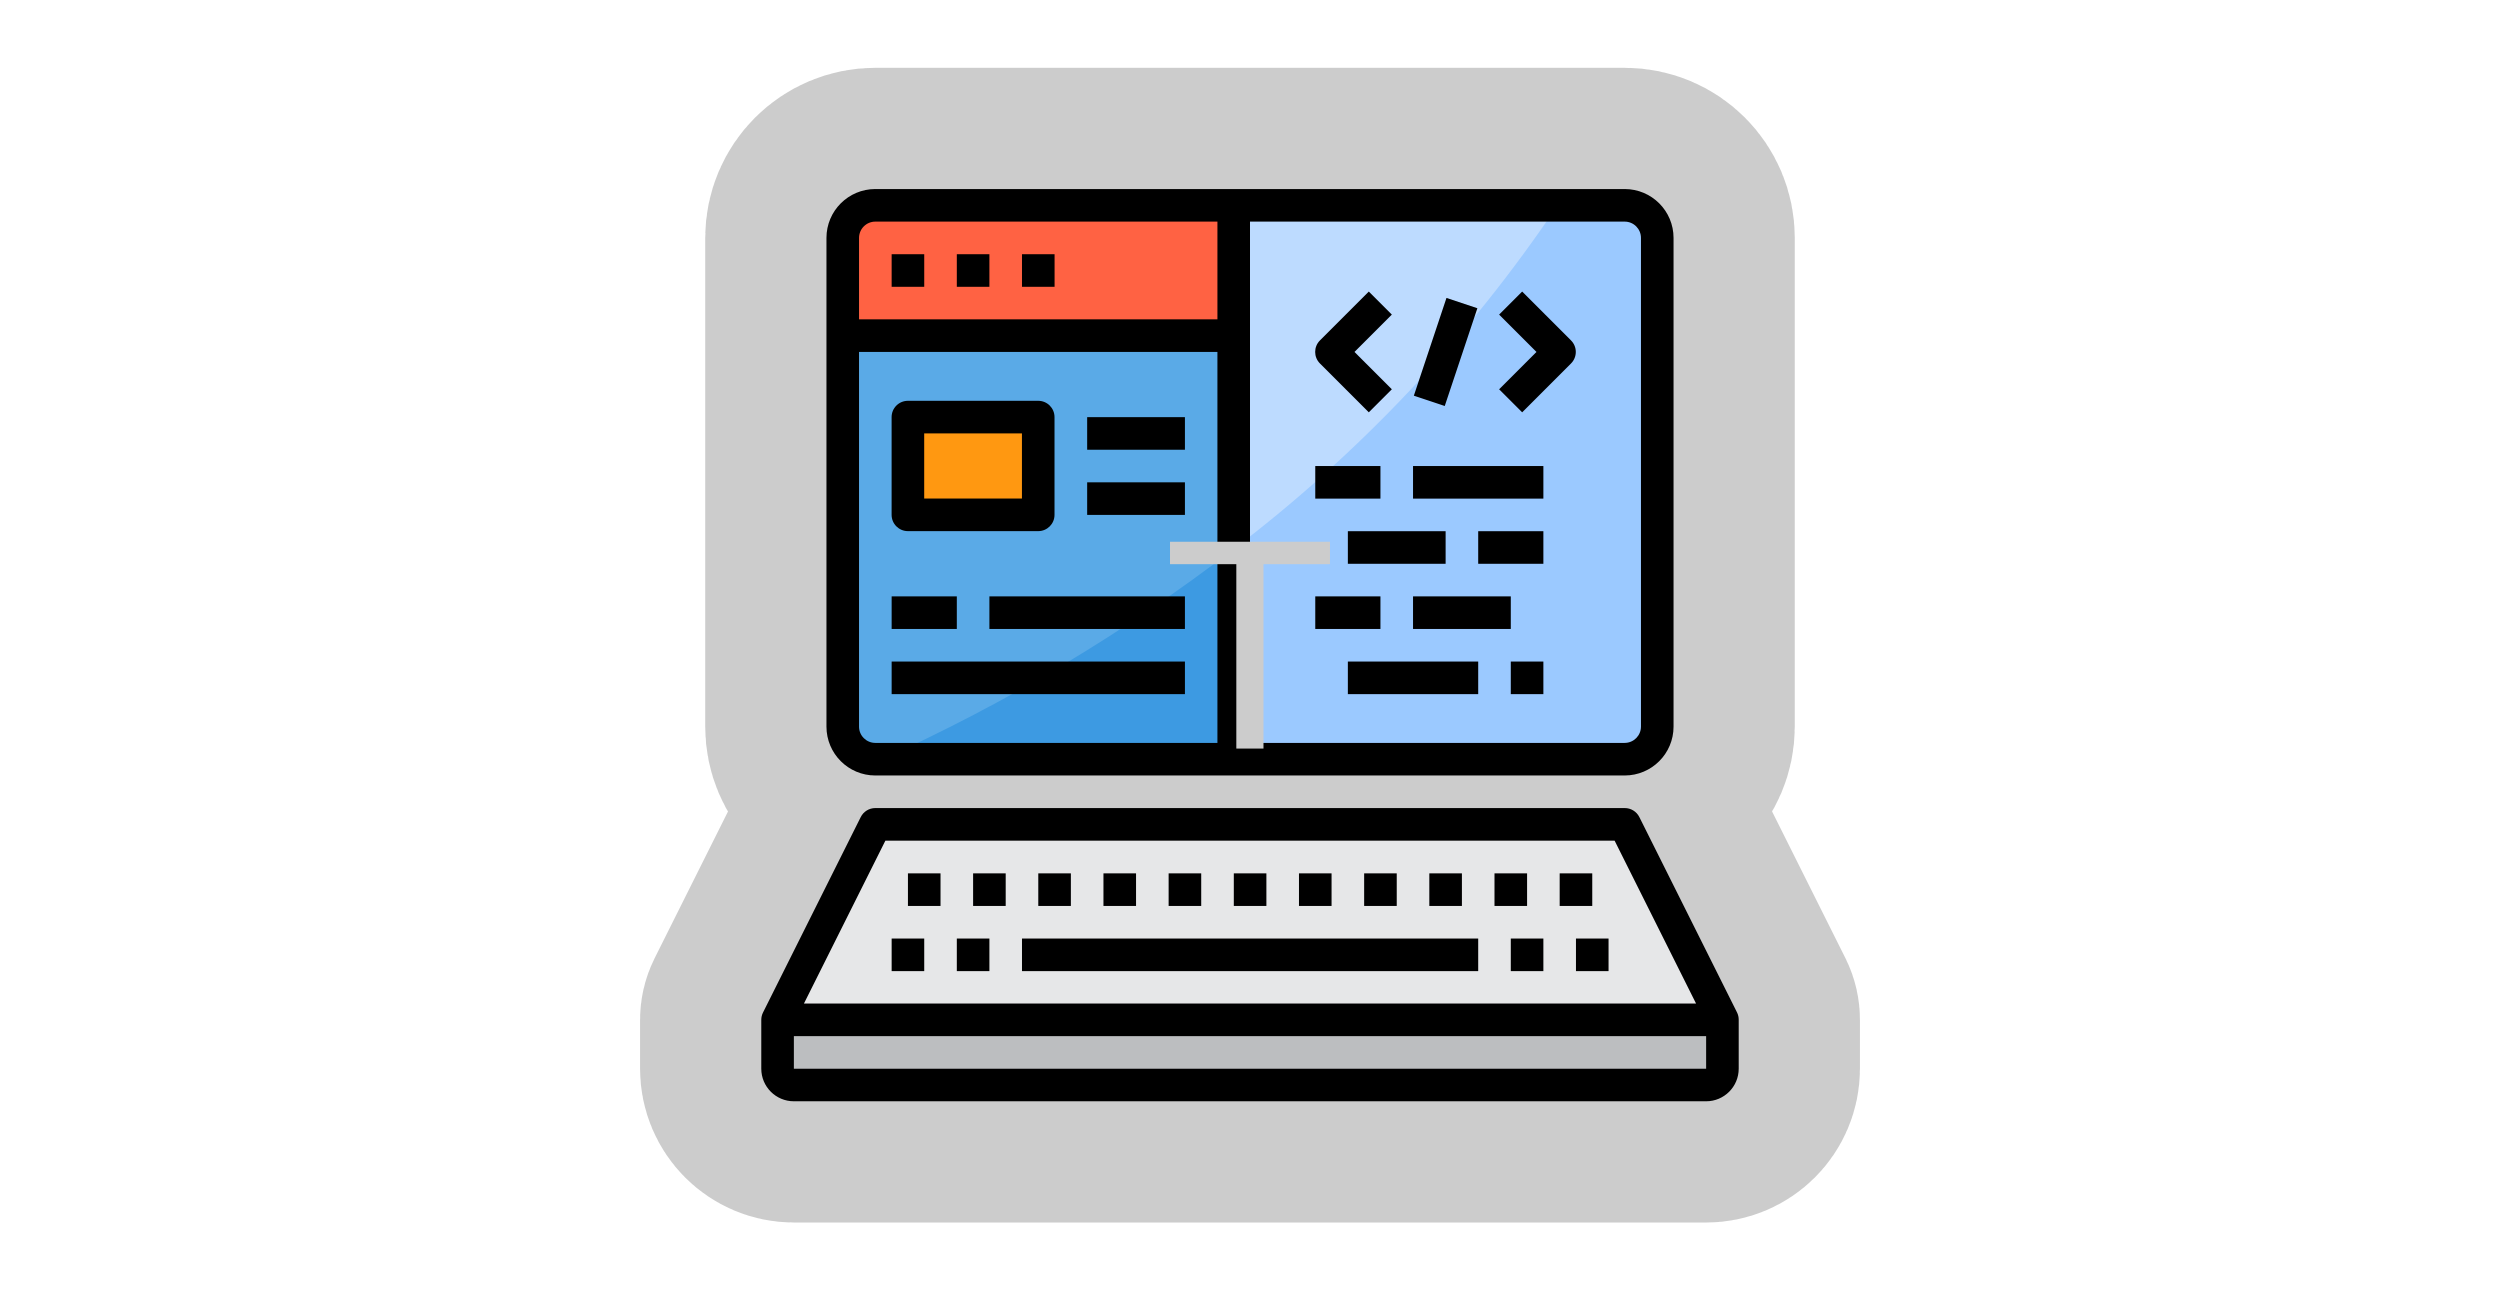 <svg xmlns="http://www.w3.org/2000/svg" x="0px" y="0px"
width="124" height="64"
viewBox="0 0 172 172"
style=" fill:#000000;"><g transform="translate(16.512,16.512) scale(0.808,0.808)"><g fill="none" fill-rule="nonzero" stroke="none" stroke-width="none" stroke-linecap="butt" stroke-linejoin="none" stroke-miterlimit="10" stroke-dasharray="" stroke-dashoffset="0" font-family="none" font-weight="none" font-size="none" text-anchor="none" style="mix-blend-mode: normal"><g fill="#cccccc" stroke="#cccccc" stroke-width="40" stroke-linejoin="round"><path d="M99.195,68.94v3.7h-10.97v30.42h-4.48v-30.42h-10.94v-3.7z"></path></g><g stroke="#cccccc" stroke-width="40" stroke-linejoin="round"><path d="M83.312,34.938v69.875h-59.125c-2.965,-0.009 -5.366,-2.41 -5.375,-5.375v-64.5z" fill="#5aaae7"></path><path d="M163.938,147.812v8.062c0,1.484 -1.203,2.688 -2.688,2.688h-150.5c-1.484,0 -2.688,-1.203 -2.688,-2.688v-8.062z" fill="#bcbec0"></path><path d="M147.812,115.562l16.125,32.25h-155.875l16.125,-32.25z" fill="#e6e7e8"></path><path d="M29.562,64.5v-16.125h21.5v16.125z" fill="#ff9811"></path><path d="M153.188,18.812v80.625c-0.009,2.965 -2.41,5.366 -5.375,5.375h-64.5v-91.375h64.5c2.965,0.009 5.366,2.41 5.375,5.375z" fill="#bddbff"></path><path d="M18.812,34.938v-16.125c0.009,-2.965 2.41,-5.366 5.375,-5.375h59.125v21.5z" fill="#ff6243"></path><path d="M153.188,18.812v80.625c-0.009,2.965 -2.41,5.366 -5.375,5.375h-64.5v-34.669c20.804,-15.838 38.855,-34.997 53.428,-56.706h11.072c2.965,0.009 5.366,2.41 5.375,5.375z" fill="#9bc9ff"></path><path d="M83.312,70.144v34.669h-57.943c20.577,-9.302 40.018,-20.934 57.943,-34.669z" fill="#3d9ae2"></path><path d="M166.625,147.812v8.062c0,2.969 -2.406,5.375 -5.375,5.375h-150.5c-2.969,0 -5.375,-2.406 -5.375,-5.375v-8.062c-0,-0.417 0.096,-0.828 0.282,-1.201l16.125,-32.25c0.455,-0.911 1.387,-1.487 2.405,-1.486h123.625c1.023,-0.006 1.961,0.571 2.419,1.486l16.125,32.25c0.181,0.374 0.273,0.785 0.269,1.201zM12.411,145.125h147.178l-13.438,-26.875h-120.303zM161.25,155.875v-5.375h-150.5v5.375z" fill="#000000"></path><path d="M26.875,139.75v-5.375h5.375v5.375z" fill="#000000"></path><path d="M37.625,139.75v-5.375h5.375v5.375z" fill="#000000"></path><path d="M48.375,139.75v-5.375h75.25v5.375z" fill="#000000"></path><path d="M129,139.75v-5.375h5.375v5.375z" fill="#000000"></path><path d="M139.75,139.75v-5.375h5.375v5.375z" fill="#000000"></path><path d="M40.312,129v-5.375h5.375v5.375z" fill="#000000"></path><path d="M29.562,129v-5.375h5.375v5.375z" fill="#000000"></path><path d="M51.062,129v-5.375h5.375v5.375z" fill="#000000"></path><path d="M61.812,129v-5.375h5.375v5.375z" fill="#000000"></path><path d="M72.562,129v-5.375h5.375v5.375z" fill="#000000"></path><path d="M83.312,129v-5.375h5.375v5.375z" fill="#000000"></path><path d="M94.062,129v-5.375h5.375v5.375z" fill="#000000"></path><path d="M104.812,129v-5.375h5.375v5.375z" fill="#000000"></path><path d="M115.562,129v-5.375h5.375v5.375z" fill="#000000"></path><path d="M126.312,129v-5.375h5.375v5.375z" fill="#000000"></path><path d="M137.062,129v-5.375h5.375v5.375z" fill="#000000"></path><path d="M16.125,99.438v-80.625c0,-4.453 3.61,-8.062 8.062,-8.062h123.625c4.453,0 8.062,3.61 8.062,8.062v80.625c0,4.453 -3.61,8.062 -8.062,8.062h-123.625c-4.453,0 -8.062,-3.61 -8.062,-8.062zM24.188,102.125h56.438v-64.5h-59.125v61.812c0,1.484 1.203,2.688 2.688,2.688zM147.812,16.125h-61.812v86h61.812c1.484,0 2.688,-1.203 2.688,-2.688v-80.625c0,-1.484 -1.203,-2.688 -2.688,-2.688zM21.5,18.812v13.438h59.125v-16.125h-56.438c-1.484,0 -2.688,1.203 -2.688,2.688z" fill="#000000"></path><path d="M26.875,26.875v-5.375h5.375v5.375z" fill="#000000"></path><path d="M37.625,26.875v-5.375h5.375v5.375z" fill="#000000"></path><path d="M48.375,26.875v-5.375h5.375v5.375z" fill="#000000"></path><path d="M26.875,64.5v-16.125c0,-1.484 1.203,-2.688 2.688,-2.688h21.5c1.484,0 2.688,1.203 2.688,2.688v16.125c0,1.484 -1.203,2.688 -2.688,2.688h-21.5c-1.484,0 -2.688,-1.203 -2.688,-2.688zM32.25,61.812h16.125v-10.75h-16.125z" fill="#000000"></path><path d="M59.125,53.75v-5.375h16.125v5.375z" fill="#000000"></path><path d="M59.125,64.5v-5.375h16.125v5.375z" fill="#000000"></path><path d="M26.875,83.312v-5.375h10.75v5.375z" fill="#000000"></path><path d="M43,83.312v-5.375h32.25v5.375z" fill="#000000"></path><path d="M26.875,94.062v-5.375h48.375v5.375z" fill="#000000"></path><path d="M97.537,39.525c-1.049,-1.049 -1.049,-2.751 0,-3.8l8.062,-8.062l3.8,3.8l-6.162,6.162l6.162,6.162l-3.8,3.8z" fill="#000000"></path><path d="M127.1,43.787l6.162,-6.162l-6.162,-6.162l3.8,-3.8l8.062,8.062c1.049,1.049 1.049,2.751 0,3.8l-8.062,8.062z" fill="#000000"></path><path d="M118.107,46.536l-5.096,-1.7l5.38,-16.124l5.096,1.7z" fill="#000000"></path><path d="M96.75,61.812v-5.375h10.75v5.375z" fill="#000000"></path><path d="M112.875,61.812v-5.375h21.5v5.375z" fill="#000000"></path><path d="M102.125,72.562v-5.375h16.125v5.375z" fill="#000000"></path><path d="M123.625,72.562v-5.375h10.75v5.375z" fill="#000000"></path><path d="M96.75,83.312v-5.375h10.75v5.375z" fill="#000000"></path><path d="M112.875,83.312v-5.375h16.125v5.375z" fill="#000000"></path><path d="M102.125,94.062v-5.375h21.5v5.375z" fill="#000000"></path><path d="M129,94.062v-5.375h5.375v5.375z" fill="#000000"></path></g><path d="M0,172v-172h172v172z" fill="none" stroke="none" stroke-width="1" stroke-linejoin="miter"></path><g stroke="none" stroke-width="1" stroke-linejoin="miter"><path d="M83.312,34.938v69.875h-59.125c-2.965,-0.009 -5.366,-2.41 -5.375,-5.375v-64.5z" fill="#5aaae7"></path><path d="M163.938,147.812v8.062c0,1.484 -1.203,2.688 -2.688,2.688h-150.5c-1.484,0 -2.688,-1.203 -2.688,-2.688v-8.062z" fill="#bcbec0"></path><path d="M147.812,115.562l16.125,32.25h-155.875l16.125,-32.25z" fill="#e6e7e8"></path><rect x="11" y="18" transform="scale(2.688,2.688)" width="8" height="6" fill="#ff9811"></rect><path d="M153.188,18.812v80.625c-0.009,2.965 -2.41,5.366 -5.375,5.375h-64.5v-91.375h64.5c2.965,0.009 5.366,2.41 5.375,5.375z" fill="#bddbff"></path><path d="M18.812,34.938v-16.125c0.009,-2.965 2.41,-5.366 5.375,-5.375h59.125v21.5z" fill="#ff6243"></path><path d="M153.188,18.812v80.625c-0.009,2.965 -2.41,5.366 -5.375,5.375h-64.5v-34.669c20.804,-15.838 38.855,-34.997 53.428,-56.706h11.072c2.965,0.009 5.366,2.41 5.375,5.375z" fill="#9bc9ff"></path><path d="M83.312,70.144v34.669h-57.943c20.577,-9.302 40.018,-20.934 57.943,-34.669z" fill="#3d9ae2"></path><path d="M166.356,146.611l-16.125,-32.25c-0.457,-0.916 -1.395,-1.492 -2.419,-1.486h-123.625c-1.019,-0 -1.95,0.575 -2.405,1.486l-16.125,32.25c-0.186,0.373 -0.283,0.784 -0.282,1.201v8.062c0,2.969 2.406,5.375 5.375,5.375h150.5c2.969,0 5.375,-2.406 5.375,-5.375v-8.062c0.005,-0.416 -0.087,-0.827 -0.269,-1.201zM25.848,118.25h120.303l13.438,26.875h-147.178zM10.75,155.875v-5.375h150.5v5.375z" fill="#000000"></path><rect x="10" y="50" transform="scale(2.688,2.688)" width="2" height="2" fill="#000000"></rect><rect x="14" y="50" transform="scale(2.688,2.688)" width="2" height="2" fill="#000000"></rect><rect x="18" y="50" transform="scale(2.688,2.688)" width="28" height="2" fill="#000000"></rect><rect x="48" y="50" transform="scale(2.688,2.688)" width="2" height="2" fill="#000000"></rect><rect x="52" y="50" transform="scale(2.688,2.688)" width="2" height="2" fill="#000000"></rect><rect x="15" y="46" transform="scale(2.688,2.688)" width="2" height="2" fill="#000000"></rect><rect x="11" y="46" transform="scale(2.688,2.688)" width="2" height="2" fill="#000000"></rect><rect x="19" y="46" transform="scale(2.688,2.688)" width="2" height="2" fill="#000000"></rect><rect x="23" y="46" transform="scale(2.688,2.688)" width="2" height="2" fill="#000000"></rect><rect x="27" y="46" transform="scale(2.688,2.688)" width="2" height="2" fill="#000000"></rect><rect x="31" y="46" transform="scale(2.688,2.688)" width="2" height="2" fill="#000000"></rect><rect x="35" y="46" transform="scale(2.688,2.688)" width="2" height="2" fill="#000000"></rect><rect x="39" y="46" transform="scale(2.688,2.688)" width="2" height="2" fill="#000000"></rect><rect x="43" y="46" transform="scale(2.688,2.688)" width="2" height="2" fill="#000000"></rect><rect x="47" y="46" transform="scale(2.688,2.688)" width="2" height="2" fill="#000000"></rect><rect x="51" y="46" transform="scale(2.688,2.688)" width="2" height="2" fill="#000000"></rect><path d="M24.188,107.5h123.625c4.453,0 8.062,-3.61 8.062,-8.062v-80.625c0,-4.453 -3.61,-8.062 -8.062,-8.062h-123.625c-4.453,0 -8.062,3.61 -8.062,8.062v80.625c0,4.453 3.61,8.062 8.062,8.062zM21.5,99.438v-61.812h59.125v64.5h-56.438c-1.484,0 -2.688,-1.203 -2.688,-2.688zM150.5,18.812v80.625c0,1.484 -1.203,2.688 -2.688,2.688h-61.812v-86h61.812c1.484,0 2.688,1.203 2.688,2.688zM24.188,16.125h56.438v16.125h-59.125v-13.438c0,-1.484 1.203,-2.688 2.688,-2.688z" fill="#000000"></path><rect x="10" y="8" transform="scale(2.688,2.688)" width="2" height="2" fill="#000000"></rect><rect x="14" y="8" transform="scale(2.688,2.688)" width="2" height="2" fill="#000000"></rect><rect x="18" y="8" transform="scale(2.688,2.688)" width="2" height="2" fill="#000000"></rect><path d="M29.562,67.188h21.5c1.484,0 2.688,-1.203 2.688,-2.688v-16.125c0,-1.484 -1.203,-2.688 -2.688,-2.688h-21.5c-1.484,0 -2.688,1.203 -2.688,2.688v16.125c0,1.484 1.203,2.688 2.688,2.688zM32.25,51.062h16.125v10.75h-16.125z" fill="#000000"></path><rect x="22" y="18" transform="scale(2.688,2.688)" width="6" height="2" fill="#000000"></rect><rect x="22" y="22" transform="scale(2.688,2.688)" width="6" height="2" fill="#000000"></rect><rect x="10" y="29" transform="scale(2.688,2.688)" width="4" height="2" fill="#000000"></rect><rect x="16" y="29" transform="scale(2.688,2.688)" width="12" height="2" fill="#000000"></rect><rect x="10" y="33" transform="scale(2.688,2.688)" width="18" height="2" fill="#000000"></rect><path d="M105.6,47.588l3.8,-3.8l-6.162,-6.162l6.162,-6.162l-3.8,-3.8l-8.062,8.062c-1.049,1.049 -1.049,2.751 0,3.8z" fill="#000000"></path><path d="M130.9,47.588l8.062,-8.062c1.049,-1.049 1.049,-2.751 0,-3.8l-8.062,-8.062l-3.8,3.8l6.162,6.162l-6.162,6.162z" fill="#000000"></path><rect x="-2.515" y="45.169" transform="rotate(-71.547) scale(2.688,2.688)" width="6.325" height="1.999" fill="#000000"></rect><rect x="36" y="21" transform="scale(2.688,2.688)" width="4" height="2" fill="#000000"></rect><rect x="42" y="21" transform="scale(2.688,2.688)" width="8" height="2" fill="#000000"></rect><rect x="38" y="25" transform="scale(2.688,2.688)" width="6" height="2" fill="#000000"></rect><rect x="46" y="25" transform="scale(2.688,2.688)" width="4" height="2" fill="#000000"></rect><rect x="36" y="29" transform="scale(2.688,2.688)" width="4" height="2" fill="#000000"></rect><rect x="42" y="29" transform="scale(2.688,2.688)" width="6" height="2" fill="#000000"></rect><rect x="38" y="33" transform="scale(2.688,2.688)" width="8" height="2" fill="#000000"></rect><rect x="48" y="33" transform="scale(2.688,2.688)" width="2" height="2" fill="#000000"></rect></g><g fill="#cccccc" stroke="none" stroke-width="1" stroke-linejoin="miter"><path d="M99.195,68.94v3.7h-10.97v30.42h-4.48v-30.42h-10.94v-3.7z"></path></g><path d="" fill="none" stroke="none" stroke-width="1" stroke-linejoin="miter"></path><path d="" fill="none" stroke="none" stroke-width="1" stroke-linejoin="miter"></path></g></g></svg>